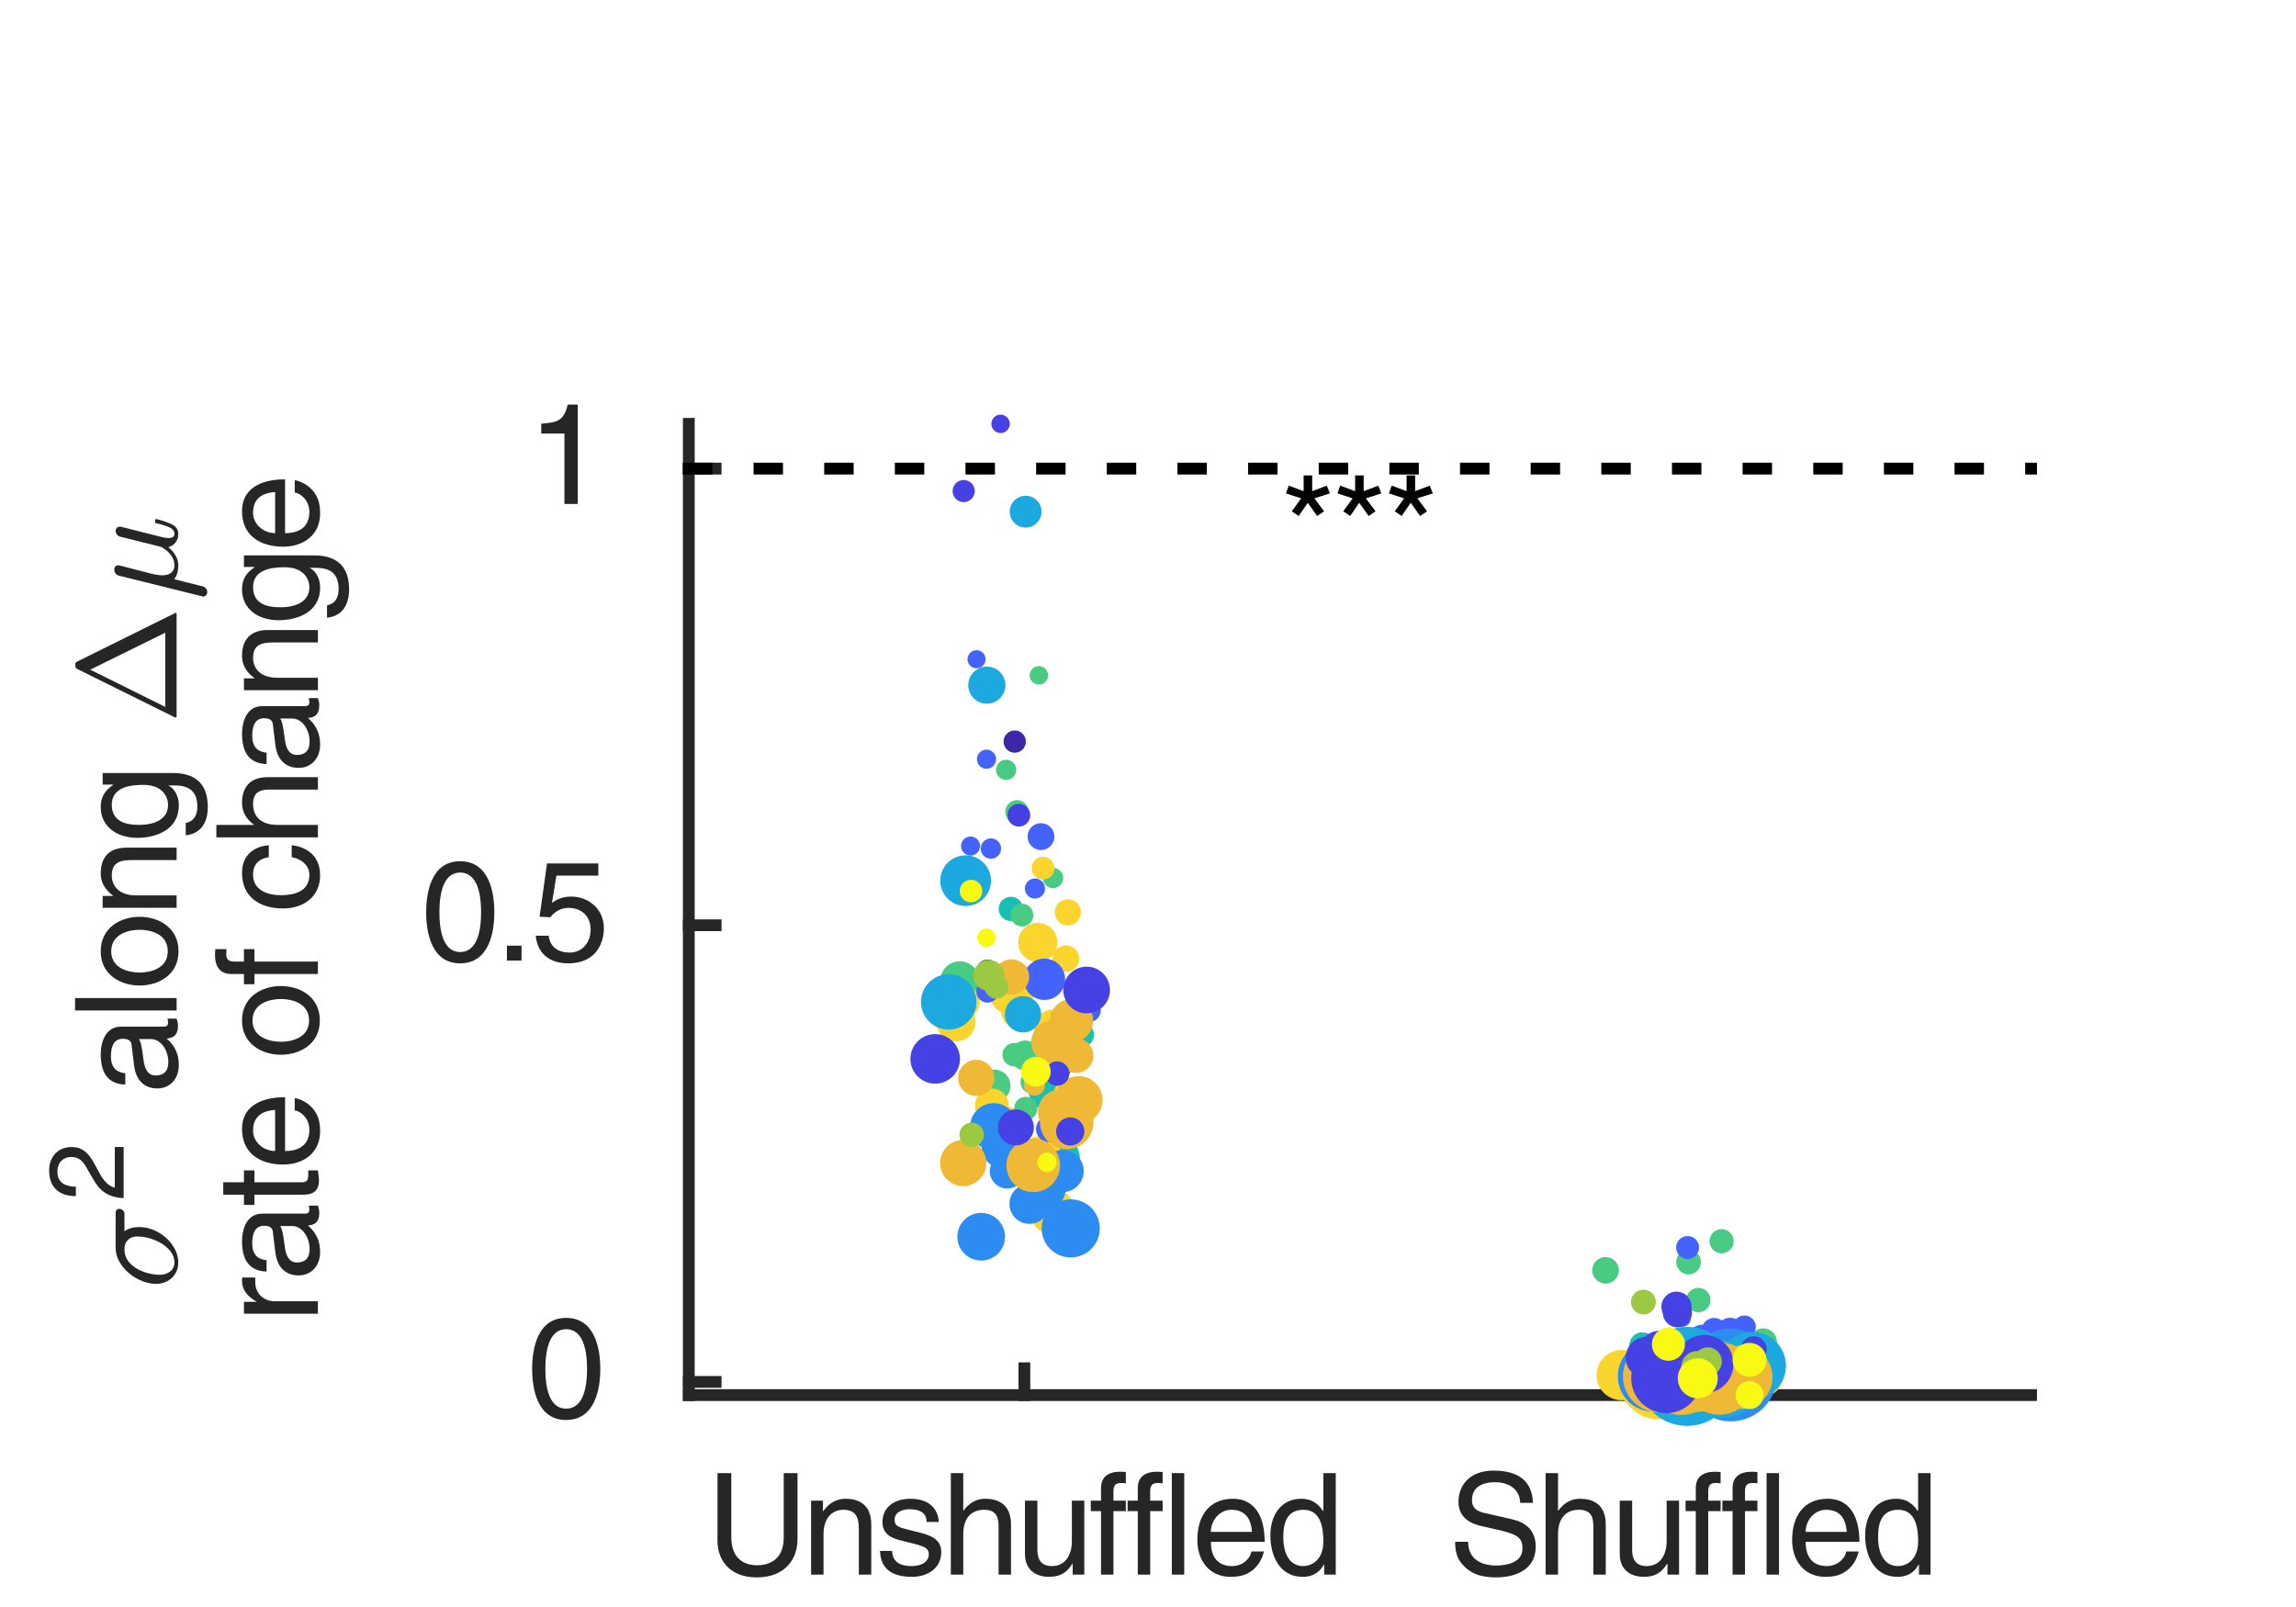 <?xml version="1.0"?>
<!DOCTYPE svg PUBLIC '-//W3C//DTD SVG 1.0//EN'
          'http://www.w3.org/TR/2001/REC-SVG-20010904/DTD/svg10.dtd'>
<svg xmlns:xlink="http://www.w3.org/1999/xlink" style="fill-opacity:1; color-rendering:auto; color-interpolation:auto; text-rendering:auto; stroke:black; stroke-linecap:square; stroke-miterlimit:10; shape-rendering:auto; stroke-opacity:1; fill:black; stroke-dasharray:none; font-weight:normal; stroke-width:1; font-family:'Dialog'; font-style:normal; stroke-linejoin:miter; font-size:12px; stroke-dashoffset:0; image-rendering:auto;" width="130" height="91" xmlns="http://www.w3.org/2000/svg"
><rect width="100%" height="100%" fill="#333333" stroke="none"/><!--Generated by the Batik Graphics2D SVG Generator--><defs id="genericDefs"
  /><g
  ><defs id="defs1"
    ><clipPath clipPathUnits="userSpaceOnUse" id="clipPath1"
      ><path d="M0 0 L130 0 L130 91 L0 91 L0 0 Z"
      /></clipPath
    ></defs
    ><g style="fill:white; stroke:white;"
    ><rect x="0" y="0" width="130" style="clip-path:url(#clipPath1); stroke:none;" height="91"
    /></g
    ><g style="fill:white; text-rendering:optimizeSpeed; color-rendering:optimizeSpeed; image-rendering:optimizeSpeed; shape-rendering:crispEdges; stroke:white; color-interpolation:sRGB;"
    ><rect x="0" width="130" height="91" y="0" style="stroke:none;"
      /><path style="stroke:none;" d="M39 79 L115 79 L115 24 L39 24 Z"
    /></g
    ><g style="fill:rgb(38,38,38); text-rendering:geometricPrecision; image-rendering:optimizeQuality; color-rendering:optimizeQuality; stroke-linejoin:round; stroke:rgb(38,38,38); color-interpolation:linearRGB; stroke-width:0.667;"
    ><line y2="79" style="fill:none;" x1="39" x2="115" y1="79"
      /><line y2="77.48" style="fill:none;" x1="58" x2="58" y1="79"
      /><line y2="77.48" style="fill:none;" x1="96" x2="96" y1="79"
    /></g
    ><g transform="translate(58,83.167)" style="font-size:7.5px; fill:rgb(38,38,38); text-rendering:geometricPrecision; image-rendering:optimizeQuality; color-rendering:optimizeQuality; font-family:'Helvetica LT Std'; stroke:rgb(38,38,38); color-interpolation:linearRGB;"
    ><path style="stroke:none;" d="M-13.625 0.25 L-12.844 0.25 L-12.844 3.984 C-12.844 5.156 -13.578 6.156 -15.156 6.156 C-16.703 6.156 -17.375 5.156 -17.375 4.094 L-17.375 0.25 L-16.594 0.25 L-16.594 3.875 C-16.594 5.125 -15.828 5.469 -15.141 5.469 C-14.422 5.469 -13.625 5.141 -13.625 3.891 ZM-8.669 3.156 L-8.669 6 L-9.372 6 L-9.372 3.422 C-9.372 2.703 -9.575 2.328 -10.263 2.328 C-10.669 2.328 -11.372 2.578 -11.372 3.719 L-11.372 6 L-12.075 6 L-12.075 1.812 L-11.403 1.812 L-11.403 2.406 L-11.388 2.406 C-11.231 2.188 -10.841 1.703 -10.122 1.703 C-9.481 1.703 -8.669 1.953 -8.669 3.156 ZM-4.847 3.016 L-5.535 3.016 C-5.535 2.75 -5.628 2.297 -6.519 2.297 C-6.738 2.297 -7.347 2.375 -7.347 2.891 C-7.347 3.234 -7.144 3.312 -6.597 3.453 L-5.894 3.625 C-5.019 3.844 -4.706 4.172 -4.706 4.734 C-4.706 5.594 -5.425 6.125 -6.363 6.125 C-8.019 6.125 -8.144 5.156 -8.175 4.656 L-7.488 4.656 C-7.472 4.984 -7.363 5.516 -6.378 5.516 C-5.878 5.516 -5.41 5.312 -5.41 4.844 C-5.41 4.516 -5.644 4.406 -6.253 4.25 L-7.066 4.047 C-7.644 3.906 -8.034 3.609 -8.034 3.031 C-8.034 2.109 -7.269 1.703 -6.456 1.703 C-4.956 1.703 -4.847 2.797 -4.847 3.016 ZM-0.757 3.156 L-0.757 6 L-1.46 6 L-1.46 3.266 C-1.46 2.703 -1.617 2.328 -2.288 2.328 C-2.867 2.328 -3.46 2.656 -3.46 3.719 L-3.46 6 L-4.163 6 L-4.163 0.25 L-3.46 0.25 L-3.46 2.375 L-3.445 2.375 C-3.242 2.109 -2.882 1.703 -2.21 1.703 C-1.57 1.703 -0.757 1.953 -0.757 3.156 ZM3.393 6 L2.736 6 L2.736 5.391 L2.721 5.375 C2.424 5.859 2.065 6.125 1.393 6.125 C0.768 6.125 0.033 5.828 0.033 4.828 L0.033 1.812 L0.737 1.812 L0.737 4.594 C0.737 5.281 1.08 5.516 1.549 5.516 C2.424 5.516 2.69 4.734 2.69 4.125 L2.69 1.812 L3.393 1.812 ZM5.746 2.406 L5.043 2.406 L5.043 6 L4.34 6 L4.34 2.406 L3.761 2.406 L3.761 1.812 L4.34 1.812 L4.34 1.094 C4.34 0.469 4.746 0.172 5.433 0.172 C5.527 0.172 5.636 0.188 5.746 0.188 L5.746 0.828 C5.668 0.812 5.543 0.812 5.465 0.812 C5.152 0.812 5.043 0.953 5.043 1.297 L5.043 1.812 L5.746 1.812 ZM7.829 2.406 L7.125 2.406 L7.125 6 L6.422 6 L6.422 2.406 L5.844 2.406 L5.844 1.812 L6.422 1.812 L6.422 1.094 C6.422 0.469 6.829 0.172 7.516 0.172 C7.61 0.172 7.719 0.188 7.829 0.188 L7.829 0.828 C7.75 0.812 7.625 0.812 7.547 0.812 C7.235 0.812 7.125 0.953 7.125 1.297 L7.125 1.812 L7.829 1.812 ZM9.052 0.25 L9.052 6 L8.349 6 L8.349 0.25 ZM12.856 4.688 L13.559 4.688 C13.528 4.891 13.34 5.484 12.809 5.828 C12.621 5.953 12.34 6.125 11.668 6.125 C10.496 6.125 9.793 5.234 9.793 4.031 C9.793 2.734 10.418 1.703 11.809 1.703 C13.012 1.703 13.606 2.656 13.606 4.141 L10.559 4.141 C10.559 5.016 10.965 5.516 11.762 5.516 C12.434 5.516 12.825 5 12.856 4.688 ZM10.559 3.578 L12.887 3.578 C12.84 2.922 12.575 2.328 11.715 2.328 C11.059 2.328 10.559 2.922 10.559 3.578 ZM17.631 0.25 L17.631 6 L16.975 6 L16.975 5.422 L16.959 5.422 C16.662 5.984 16.178 6.125 15.771 6.125 C14.35 6.125 13.928 4.781 13.928 3.781 C13.928 2.609 14.553 1.703 15.678 1.703 C16.428 1.703 16.756 2.172 16.912 2.406 L16.928 2.359 L16.928 0.25 ZM14.662 3.891 C14.662 4.812 15.021 5.516 15.787 5.516 C16.225 5.516 16.928 5.219 16.928 4.109 C16.928 3.422 16.818 2.328 15.803 2.328 C14.709 2.328 14.662 3.359 14.662 3.891 Z"
    /></g
    ><g transform="translate(96,83.167)" style="font-size:7.5px; fill:rgb(38,38,38); text-rendering:geometricPrecision; image-rendering:optimizeQuality; color-rendering:optimizeQuality; font-family:'Helvetica LT Std'; stroke:rgb(38,38,38); color-interpolation:linearRGB;"
    ><path style="stroke:none;" d="M-9.203 1.938 L-9.922 1.938 C-9.969 1.047 -10.703 0.766 -11.359 0.766 C-11.844 0.766 -12.656 0.906 -12.656 1.781 C-12.656 2.266 -12.312 2.422 -11.984 2.5 L-10.344 2.875 C-9.594 3.062 -9.047 3.5 -9.047 4.422 C-9.047 5.781 -10.297 6.156 -11.281 6.156 C-12.359 6.156 -12.766 5.828 -13.031 5.594 C-13.516 5.156 -13.609 4.688 -13.609 4.141 L-12.875 4.141 C-12.875 5.188 -12.031 5.484 -11.297 5.484 C-10.734 5.484 -9.797 5.344 -9.797 4.516 C-9.797 3.922 -10.078 3.734 -11.016 3.5 L-12.188 3.234 C-12.562 3.141 -13.422 2.875 -13.422 1.875 C-13.422 0.984 -12.828 0.109 -11.438 0.109 C-9.438 0.109 -9.234 1.297 -9.203 1.938 ZM-5.081 3.156 L-5.081 6 L-5.784 6 L-5.784 3.266 C-5.784 2.703 -5.94 2.328 -6.612 2.328 C-7.19 2.328 -7.784 2.656 -7.784 3.719 L-7.784 6 L-8.487 6 L-8.487 0.25 L-7.784 0.25 L-7.784 2.375 L-7.768 2.375 C-7.565 2.109 -7.206 1.703 -6.534 1.703 C-5.893 1.703 -5.081 1.953 -5.081 3.156 ZM-0.931 6 L-1.587 6 L-1.587 5.391 L-1.603 5.375 C-1.9 5.859 -2.259 6.125 -2.931 6.125 C-3.556 6.125 -4.29 5.828 -4.29 4.828 L-4.29 1.812 L-3.587 1.812 L-3.587 4.594 C-3.587 5.281 -3.244 5.516 -2.775 5.516 C-1.9 5.516 -1.634 4.734 -1.634 4.125 L-1.634 1.812 L-0.931 1.812 ZM1.422 2.406 L0.719 2.406 L0.719 6 L0.016 6 L0.016 2.406 L-0.562 2.406 L-0.562 1.812 L0.016 1.812 L0.016 1.094 C0.016 0.469 0.422 0.172 1.11 0.172 C1.203 0.172 1.313 0.188 1.422 0.188 L1.422 0.828 C1.344 0.812 1.219 0.812 1.141 0.812 C0.828 0.812 0.719 0.953 0.719 1.297 L0.719 1.812 L1.422 1.812 ZM3.505 2.406 L2.802 2.406 L2.802 6 L2.099 6 L2.099 2.406 L1.521 2.406 L1.521 1.812 L2.099 1.812 L2.099 1.094 C2.099 0.469 2.505 0.172 3.192 0.172 C3.286 0.172 3.396 0.188 3.505 0.188 L3.505 0.828 C3.427 0.812 3.302 0.812 3.224 0.812 C2.911 0.812 2.802 0.953 2.802 1.297 L2.802 1.812 L3.505 1.812 ZM4.728 0.25 L4.728 6 L4.025 6 L4.025 0.25 ZM8.532 4.688 L9.235 4.688 C9.204 4.891 9.017 5.484 8.485 5.828 C8.298 5.953 8.017 6.125 7.345 6.125 C6.173 6.125 5.47 5.234 5.47 4.031 C5.47 2.734 6.095 1.703 7.485 1.703 C8.688 1.703 9.282 2.656 9.282 4.141 L6.235 4.141 C6.235 5.016 6.642 5.516 7.439 5.516 C8.11 5.516 8.501 5 8.532 4.688 ZM6.235 3.578 L8.563 3.578 C8.517 2.922 8.251 2.328 7.392 2.328 C6.735 2.328 6.235 2.922 6.235 3.578 ZM13.307 0.25 L13.307 6 L12.651 6 L12.651 5.422 L12.635 5.422 C12.338 5.984 11.854 6.125 11.448 6.125 C10.026 6.125 9.604 4.781 9.604 3.781 C9.604 2.609 10.229 1.703 11.354 1.703 C12.104 1.703 12.432 2.172 12.588 2.406 L12.604 2.359 L12.604 0.25 ZM10.338 3.891 C10.338 4.812 10.698 5.516 11.463 5.516 C11.901 5.516 12.604 5.219 12.604 4.109 C12.604 3.422 12.495 2.328 11.479 2.328 C10.385 2.328 10.338 3.359 10.338 3.891 Z"
    /></g
    ><g style="fill:rgb(38,38,38); text-rendering:geometricPrecision; image-rendering:optimizeQuality; color-rendering:optimizeQuality; stroke-linejoin:round; stroke:rgb(38,38,38); color-interpolation:linearRGB; stroke-width:0.667;"
    ><line y2="24" style="fill:none;" x1="39" x2="39" y1="79"
      /><line y2="78.253" style="fill:none;" x1="39" x2="40.52" y1="78.253"
      /><line y2="52.395" style="fill:none;" x1="39" x2="40.52" y1="52.395"
      /><line y2="26.536" style="fill:none;" x1="39" x2="40.52" y1="26.536"
    /></g
    ><g transform="translate(34.833,78.253)" style="font-size:7.5px; fill:rgb(38,38,38); text-rendering:geometricPrecision; image-rendering:optimizeQuality; color-rendering:optimizeQuality; font-family:'Helvetica LT Std'; stroke:rgb(38,38,38); color-interpolation:linearRGB;"
    ><path style="stroke:none;" d="M-1.594 -0.734 C-1.594 -2.141 -1.969 -2.984 -2.781 -2.984 C-3.578 -2.984 -3.953 -2.141 -3.953 -0.734 C-3.953 0.672 -3.578 1.516 -2.781 1.516 C-1.969 1.516 -1.594 0.672 -1.594 -0.734 ZM-0.844 -0.734 C-0.844 0.438 -1.156 2.156 -2.781 2.156 C-4.391 2.156 -4.703 0.438 -4.703 -0.734 C-4.703 -1.906 -4.391 -3.625 -2.781 -3.625 C-1.156 -3.625 -0.844 -1.906 -0.844 -0.734 Z"
    /></g
    ><g transform="translate(34.833,52.395)" style="font-size:7.5px; fill:rgb(38,38,38); text-rendering:geometricPrecision; image-rendering:optimizeQuality; color-rendering:optimizeQuality; font-family:'Helvetica LT Std'; stroke:rgb(38,38,38); color-interpolation:linearRGB;"
    ><path style="stroke:none;" d="M-7.594 -0.734 C-7.594 -2.141 -7.969 -2.984 -8.781 -2.984 C-9.578 -2.984 -9.953 -2.141 -9.953 -0.734 C-9.953 0.672 -9.578 1.516 -8.781 1.516 C-7.969 1.516 -7.594 0.672 -7.594 -0.734 ZM-6.844 -0.734 C-6.844 0.438 -7.156 2.156 -8.781 2.156 C-10.391 2.156 -10.703 0.438 -10.703 -0.734 C-10.703 -1.906 -10.391 -3.625 -8.781 -3.625 C-7.156 -3.625 -6.844 -1.906 -6.844 -0.734 ZM-5.303 1.156 L-5.303 2 L-6.131 2 L-6.131 1.156 ZM-3.33 -2.812 L-3.58 -1.266 C-3.33 -1.453 -2.986 -1.625 -2.486 -1.625 C-1.58 -1.625 -0.642 -0.984 -0.642 0.172 C-0.642 0.797 -0.923 2.156 -2.674 2.156 C-3.408 2.156 -4.361 1.859 -4.502 0.594 L-3.767 0.594 C-3.689 1.25 -3.205 1.547 -2.58 1.547 C-1.845 1.547 -1.392 0.953 -1.392 0.25 C-1.392 -0.547 -1.939 -0.984 -2.642 -0.984 C-3.049 -0.984 -3.408 -0.797 -3.674 -0.453 L-4.283 -0.484 L-3.861 -3.5 L-0.955 -3.5 L-0.955 -2.812 Z"
    /></g
    ><g transform="translate(34.833,26.536)" style="font-size:7.5px; fill:rgb(38,38,38); text-rendering:geometricPrecision; image-rendering:optimizeQuality; color-rendering:optimizeQuality; font-family:'Helvetica LT Std'; stroke:rgb(38,38,38); color-interpolation:linearRGB;"
    ><path style="stroke:none;" d="M-2.125 -3.625 L-2.125 2 L-2.875 2 L-2.875 -1.984 L-4.188 -1.984 L-4.188 -2.547 C-3.281 -2.609 -2.906 -2.703 -2.688 -3.625 Z"
    /></g
    ><g transform="translate(10,73) rotate(-90)" style="font-size:7.5px; fill:rgb(38,38,38); text-rendering:geometricPrecision; image-rendering:optimizeQuality; color-rendering:optimizeQuality; font-family:'mwb_cmmi10'; stroke:rgb(38,38,38); color-interpolation:linearRGB;"
    ><path style="stroke:none;" d="M1.5 0.094 Q1.141 0.094 0.867 -0.078 Q0.594 -0.25 0.445 -0.539 Q0.297 -0.828 0.297 -1.172 Q0.297 -1.547 0.461 -1.961 Q0.625 -2.375 0.914 -2.711 Q1.203 -3.047 1.57 -3.25 Q1.938 -3.453 2.328 -3.453 L4.344 -3.453 Q4.422 -3.453 4.484 -3.398 Q4.547 -3.344 4.547 -3.25 Q4.547 -3.125 4.461 -3.039 Q4.375 -2.953 4.266 -2.953 L3.281 -2.953 Q3.516 -2.609 3.516 -2.125 Q3.516 -1.719 3.359 -1.328 Q3.203 -0.938 2.922 -0.617 Q2.641 -0.297 2.273 -0.102 Q1.906 0.094 1.5 0.094 ZM1.5 -0.125 Q1.938 -0.125 2.281 -0.469 Q2.625 -0.812 2.805 -1.305 Q2.984 -1.797 2.984 -2.219 Q2.984 -2.562 2.789 -2.758 Q2.594 -2.953 2.266 -2.953 Q1.797 -2.953 1.469 -2.641 Q1.141 -2.328 0.977 -1.859 Q0.812 -1.391 0.812 -0.953 Q0.812 -0.609 1 -0.367 Q1.188 -0.125 1.5 -0.125 Z"
    /></g
    ><g transform="translate(7,68) rotate(-90)" style="font-size:6px; fill:rgb(38,38,38); text-rendering:geometricPrecision; image-rendering:optimizeQuality; color-rendering:optimizeQuality; font-family:'Helvetica LT Std'; stroke:rgb(38,38,38); color-interpolation:linearRGB;"
    ><path style="stroke:none;" d="M0.797 -2.703 L0.266 -2.703 C0.266 -4.078 1.266 -4.219 1.719 -4.219 C2.453 -4.219 3.047 -3.75 3.047 -2.953 C3.047 -2.203 2.547 -1.891 1.906 -1.547 L1.469 -1.312 C0.906 -0.984 0.781 -0.656 0.75 -0.5 L3.047 -0.5 L3.047 0 L0.156 0 C0.188 -0.875 0.578 -1.344 1.141 -1.672 L1.703 -2 C2.156 -2.25 2.484 -2.438 2.484 -2.984 C2.484 -3.312 2.266 -3.75 1.641 -3.75 C0.844 -3.75 0.812 -3 0.797 -2.703 Z"
    /></g
    ><g transform="translate(10,64) rotate(-90)" style="font-size:7.5px; fill:rgb(38,38,38); text-rendering:geometricPrecision; image-rendering:optimizeQuality; color-rendering:optimizeQuality; font-family:'Helvetica LT Std'; stroke:rgb(38,38,38); color-interpolation:linearRGB;"
    ><path style="stroke:none;" d="M3.223 -2.906 L2.583 -2.906 C2.614 -3.906 3.27 -4.297 4.301 -4.297 C4.645 -4.297 5.864 -4.203 5.864 -3.141 L5.864 -0.734 C5.864 -0.547 5.942 -0.484 6.098 -0.484 C6.161 -0.484 6.239 -0.5 6.317 -0.516 L6.317 0 C6.208 0.031 6.098 0.078 5.942 0.078 C5.317 0.078 5.223 -0.234 5.192 -0.562 C4.926 -0.266 4.505 0.125 3.676 0.125 C2.911 0.125 2.364 -0.375 2.364 -1.094 C2.364 -1.438 2.473 -2.25 3.645 -2.406 L4.801 -2.547 C4.973 -2.562 5.176 -2.625 5.176 -3.047 C5.176 -3.484 4.848 -3.719 4.192 -3.719 C3.38 -3.719 3.27 -3.234 3.223 -2.906 ZM5.161 -1.453 L5.161 -2.141 C5.036 -2.047 4.864 -1.984 3.989 -1.875 C3.645 -1.828 3.098 -1.719 3.098 -1.188 C3.098 -0.734 3.333 -0.469 3.864 -0.469 C4.52 -0.469 5.161 -0.891 5.161 -1.453 ZM7.483 -5.75 L7.483 0 L6.78 0 L6.78 -5.75 ZM8.193 -2.094 C8.193 -3.172 8.802 -4.297 10.13 -4.297 C11.474 -4.297 12.084 -3.172 12.084 -2.094 C12.084 -1.016 11.474 0.109 10.13 0.109 C8.802 0.109 8.193 -1.016 8.193 -2.094 ZM8.927 -2.094 C8.927 -1.531 9.13 -0.5 10.13 -0.5 C11.146 -0.5 11.349 -1.531 11.349 -2.094 C11.349 -2.656 11.146 -3.703 10.13 -3.703 C9.13 -3.703 8.927 -2.656 8.927 -2.094 ZM15.999 -2.844 L15.999 0 L15.296 0 L15.296 -2.578 C15.296 -3.297 15.093 -3.672 14.405 -3.672 C13.999 -3.672 13.296 -3.422 13.296 -2.281 L13.296 0 L12.593 0 L12.593 -4.188 L13.265 -4.188 L13.265 -3.594 L13.28 -3.594 C13.437 -3.812 13.827 -4.297 14.546 -4.297 C15.187 -4.297 15.999 -4.047 15.999 -2.844 ZM17.29 -2.109 C17.29 -1.188 17.649 -0.484 18.415 -0.484 C18.868 -0.484 19.555 -0.781 19.555 -1.891 C19.555 -2.578 19.446 -3.672 18.43 -3.672 C17.352 -3.672 17.29 -2.641 17.29 -2.109 ZM20.227 -4.188 L20.227 -0.344 C20.227 0.25 20.227 1.766 18.29 1.766 C17.79 1.766 16.821 1.625 16.696 0.516 L17.399 0.516 C17.524 1.172 18.165 1.172 18.337 1.172 C19.555 1.172 19.524 0.203 19.524 -0.297 L19.524 -0.469 L19.508 -0.469 L19.508 -0.438 C19.337 -0.141 18.962 0.125 18.399 0.125 C16.977 0.125 16.555 -1.219 16.555 -2.219 C16.555 -3.391 17.196 -4.297 18.305 -4.297 C19.071 -4.297 19.383 -3.828 19.555 -3.594 L19.571 -3.594 L19.571 -4.188 Z"
    /></g
    ><g transform="translate(10,41) rotate(-90)" style="font-size:7.5px; fill:rgb(38,38,38); text-rendering:geometricPrecision; image-rendering:optimizeQuality; color-rendering:optimizeQuality; font-family:'mwb_cmr10'; stroke:rgb(38,38,38); color-interpolation:linearRGB;"
    ><path style="stroke:none;" d="M0.438 0 Q0.375 0 0.375 -0.062 Q0.375 -0.078 0.375 -0.078 Q0.375 -0.078 0.375 -0.094 L3.125 -5.641 Q3.172 -5.734 3.281 -5.734 L3.391 -5.734 Q3.5 -5.734 3.531 -5.641 L6.281 -0.094 Q6.281 -0.078 6.289 -0.078 Q6.297 -0.078 6.297 -0.062 Q6.297 0 6.219 0 L0.438 0 ZM0.969 -0.641 L5.172 -0.641 L3.078 -4.891 L0.969 -0.641 Z"
    /></g
    ><g transform="translate(10,34) rotate(-90)" style="font-size:7.5px; fill:rgb(38,38,38); text-rendering:geometricPrecision; image-rendering:optimizeQuality; color-rendering:optimizeQuality; font-family:'mwb_cmmi10'; stroke:rgb(38,38,38); color-interpolation:linearRGB;"
    ><path style="stroke:none;" d="M0.219 1.5 Q0.219 1.453 0.234 1.438 L1.406 -3.281 Q1.438 -3.391 1.531 -3.461 Q1.625 -3.531 1.75 -3.531 Q1.844 -3.531 1.914 -3.477 Q1.984 -3.422 1.984 -3.312 Q1.984 -3.297 1.984 -3.281 Q1.984 -3.266 1.984 -3.25 L1.5 -1.375 Q1.422 -1.047 1.422 -0.797 Q1.422 -0.5 1.562 -0.312 Q1.703 -0.125 2 -0.125 Q2.578 -0.125 3.016 -0.844 Q3.016 -0.859 3.023 -0.859 Q3.031 -0.859 3.031 -0.875 L3.609 -3.188 Q3.625 -3.297 3.727 -3.375 Q3.828 -3.453 3.938 -3.453 Q4.031 -3.453 4.102 -3.391 Q4.172 -3.328 4.172 -3.219 Q4.172 -3.172 4.172 -3.156 L3.594 -0.859 Q3.531 -0.625 3.531 -0.469 Q3.531 -0.125 3.766 -0.125 Q4.016 -0.125 4.148 -0.43 Q4.281 -0.734 4.375 -1.172 Q4.391 -1.219 4.438 -1.219 L4.531 -1.219 Q4.562 -1.219 4.586 -1.195 Q4.609 -1.172 4.609 -1.141 Q4.469 -0.594 4.297 -0.25 Q4.125 0.094 3.75 0.094 Q3.484 0.094 3.281 -0.062 Q3.078 -0.219 3.016 -0.469 Q2.812 -0.219 2.547 -0.062 Q2.281 0.094 1.984 0.094 Q1.484 0.094 1.203 -0.141 L0.797 1.469 Q0.766 1.594 0.672 1.664 Q0.578 1.734 0.469 1.734 Q0.375 1.734 0.297 1.672 Q0.219 1.609 0.219 1.5 Z"
    /></g
    ><g transform="translate(18,75) rotate(-90)" style="font-size:7.5px; fill:rgb(38,38,38); text-rendering:geometricPrecision; image-rendering:optimizeQuality; color-rendering:optimizeQuality; font-family:'Helvetica LT Std'; stroke:rgb(38,38,38); color-interpolation:linearRGB;"
    ><path style="stroke:none;" d="M1.312 -2.438 L1.312 0 L0.609 0 L0.609 -4.188 L1.281 -4.188 L1.281 -3.484 L1.297 -3.484 C1.578 -3.969 1.938 -4.297 2.469 -4.297 C2.562 -4.297 2.594 -4.297 2.656 -4.281 L2.656 -3.547 L2.391 -3.547 C1.734 -3.547 1.312 -3.047 1.312 -2.438 ZM3.635 -2.906 L2.995 -2.906 C3.026 -3.906 3.682 -4.297 4.714 -4.297 C5.057 -4.297 6.276 -4.203 6.276 -3.141 L6.276 -0.734 C6.276 -0.547 6.354 -0.484 6.511 -0.484 C6.573 -0.484 6.651 -0.5 6.729 -0.516 L6.729 0 C6.62 0.031 6.511 0.078 6.354 0.078 C5.729 0.078 5.636 -0.234 5.604 -0.562 C5.339 -0.266 4.917 0.125 4.089 0.125 C3.323 0.125 2.776 -0.375 2.776 -1.094 C2.776 -1.438 2.885 -2.25 4.057 -2.406 L5.214 -2.547 C5.386 -2.562 5.589 -2.625 5.589 -3.047 C5.589 -3.484 5.261 -3.719 4.604 -3.719 C3.792 -3.719 3.682 -3.234 3.635 -2.906 ZM5.573 -1.453 L5.573 -2.141 C5.448 -2.047 5.276 -1.984 4.401 -1.875 C4.057 -1.828 3.51 -1.719 3.51 -1.188 C3.51 -0.734 3.745 -0.469 4.276 -0.469 C4.932 -0.469 5.573 -0.891 5.573 -1.453 ZM8.723 -3.594 L8.051 -3.594 L8.051 -0.875 C8.051 -0.547 8.317 -0.547 8.473 -0.547 L8.723 -0.547 L8.723 0 C8.457 0.031 8.254 0.062 8.192 0.062 C7.489 0.062 7.348 -0.344 7.348 -0.844 L7.348 -3.594 L6.77 -3.594 L6.77 -4.188 L7.348 -4.188 L7.348 -5.359 L8.051 -5.359 L8.051 -4.188 L8.723 -4.188 ZM12.118 -1.312 L12.821 -1.312 C12.79 -1.109 12.603 -0.516 12.071 -0.172 C11.884 -0.047 11.603 0.125 10.931 0.125 C9.759 0.125 9.056 -0.766 9.056 -1.969 C9.056 -3.266 9.681 -4.297 11.071 -4.297 C12.274 -4.297 12.868 -3.344 12.868 -1.859 L9.821 -1.859 C9.821 -0.984 10.228 -0.484 11.024 -0.484 C11.696 -0.484 12.087 -1 12.118 -1.312 ZM9.821 -2.422 L12.149 -2.422 C12.103 -3.078 11.837 -3.672 10.978 -3.672 C10.321 -3.672 9.821 -3.078 9.821 -2.422 ZM15.273 -2.094 C15.273 -3.172 15.882 -4.297 17.21 -4.297 C18.554 -4.297 19.163 -3.172 19.163 -2.094 C19.163 -1.016 18.554 0.109 17.21 0.109 C15.882 0.109 15.273 -1.016 15.273 -2.094 ZM16.007 -2.094 C16.007 -1.531 16.21 -0.5 17.21 -0.5 C18.226 -0.5 18.429 -1.531 18.429 -2.094 C18.429 -2.656 18.226 -3.703 17.21 -3.703 C16.21 -3.703 16.007 -2.656 16.007 -2.094 ZM21.251 -3.594 L20.548 -3.594 L20.548 0 L19.845 0 L19.845 -3.594 L19.267 -3.594 L19.267 -4.188 L19.845 -4.188 L19.845 -4.906 C19.845 -5.531 20.251 -5.828 20.939 -5.828 C21.032 -5.828 21.142 -5.812 21.251 -5.812 L21.251 -5.172 C21.173 -5.188 21.048 -5.188 20.97 -5.188 C20.657 -5.188 20.548 -5.047 20.548 -4.703 L20.548 -4.188 L21.251 -4.188 ZM27.135 -2.781 L26.463 -2.781 C26.37 -3.344 26.057 -3.672 25.463 -3.672 C24.588 -3.672 24.307 -2.844 24.307 -2.094 C24.307 -1.375 24.495 -0.484 25.463 -0.484 C25.932 -0.484 26.338 -0.844 26.463 -1.484 L27.135 -1.484 C27.073 -0.812 26.666 0.125 25.432 0.125 C24.26 0.125 23.557 -0.766 23.557 -1.969 C23.557 -3.266 24.182 -4.297 25.573 -4.297 C26.666 -4.297 27.088 -3.5 27.135 -2.781 ZM30.991 -2.844 L30.991 0 L30.288 0 L30.288 -2.734 C30.288 -3.297 30.131 -3.672 29.459 -3.672 C28.881 -3.672 28.288 -3.344 28.288 -2.281 L28.288 0 L27.584 0 L27.584 -5.75 L28.288 -5.75 L28.288 -3.625 L28.303 -3.625 C28.506 -3.891 28.866 -4.297 29.538 -4.297 C30.178 -4.297 30.991 -4.047 30.991 -2.844 ZM32.375 -2.906 L31.734 -2.906 C31.766 -3.906 32.422 -4.297 33.453 -4.297 C33.797 -4.297 35.016 -4.203 35.016 -3.141 L35.016 -0.734 C35.016 -0.547 35.094 -0.484 35.25 -0.484 C35.312 -0.484 35.391 -0.5 35.469 -0.516 L35.469 0 C35.359 0.031 35.25 0.078 35.094 0.078 C34.469 0.078 34.375 -0.234 34.344 -0.562 C34.078 -0.266 33.656 0.125 32.828 0.125 C32.062 0.125 31.516 -0.375 31.516 -1.094 C31.516 -1.438 31.625 -2.25 32.797 -2.406 L33.953 -2.547 C34.125 -2.562 34.328 -2.625 34.328 -3.047 C34.328 -3.484 34 -3.719 33.344 -3.719 C32.531 -3.719 32.422 -3.234 32.375 -2.906 ZM34.312 -1.453 L34.312 -2.141 C34.188 -2.047 34.016 -1.984 33.141 -1.875 C32.797 -1.828 32.25 -1.719 32.25 -1.188 C32.25 -0.734 32.484 -0.469 33.016 -0.469 C33.672 -0.469 34.312 -0.891 34.312 -1.453 ZM39.322 -2.844 L39.322 0 L38.619 0 L38.619 -2.578 C38.619 -3.297 38.416 -3.672 37.728 -3.672 C37.322 -3.672 36.619 -3.422 36.619 -2.281 L36.619 0 L35.916 0 L35.916 -4.188 L36.587 -4.188 L36.587 -3.594 L36.603 -3.594 C36.759 -3.812 37.15 -4.297 37.869 -4.297 C38.509 -4.297 39.322 -4.047 39.322 -2.844 ZM40.612 -2.109 C40.612 -1.188 40.972 -0.484 41.737 -0.484 C42.191 -0.484 42.878 -0.781 42.878 -1.891 C42.878 -2.578 42.769 -3.672 41.753 -3.672 C40.675 -3.672 40.612 -2.641 40.612 -2.109 ZM43.55 -4.188 L43.55 -0.344 C43.55 0.25 43.55 1.766 41.612 1.766 C41.112 1.766 40.144 1.625 40.019 0.516 L40.722 0.516 C40.847 1.172 41.487 1.172 41.659 1.172 C42.878 1.172 42.847 0.203 42.847 -0.297 L42.847 -0.469 L42.831 -0.469 L42.831 -0.438 C42.659 -0.141 42.284 0.125 41.722 0.125 C40.3 0.125 39.878 -1.219 39.878 -2.219 C39.878 -3.391 40.519 -4.297 41.628 -4.297 C42.394 -4.297 42.706 -3.828 42.878 -3.594 L42.894 -3.594 L42.894 -4.188 ZM47.106 -1.312 L47.809 -1.312 C47.778 -1.109 47.591 -0.516 47.059 -0.172 C46.872 -0.047 46.591 0.125 45.919 0.125 C44.747 0.125 44.044 -0.766 44.044 -1.969 C44.044 -3.266 44.669 -4.297 46.059 -4.297 C47.262 -4.297 47.856 -3.344 47.856 -1.859 L44.809 -1.859 C44.809 -0.984 45.216 -0.484 46.012 -0.484 C46.684 -0.484 47.075 -1 47.106 -1.312 ZM44.809 -2.422 L47.137 -2.422 C47.091 -3.078 46.825 -3.672 45.966 -3.672 C45.309 -3.672 44.809 -3.078 44.809 -2.422 Z"
    /></g
    ><g transform="translate(61.273,58.597)" style="fill:rgb(24,191,181); text-rendering:geometricPrecision; color-rendering:optimizeQuality; image-rendering:optimizeQuality; color-interpolation:linearRGB; stroke:rgb(24,191,181);"
    ><circle r="0.67" style="stroke:none;" cx="0" cy="0"
      /><circle r="0.998" style="stroke:none;" cx="0" transform="translate(-2.02,3.229)" cy="0"
      /><circle r="1.227" style="stroke:none;" cx="0" transform="translate(-1.357,6.978)" cy="0"
      /><circle r="0.689" style="stroke:none;" cx="0" transform="translate(-4.039,-7.128)" cy="0"
      /><circle transform="translate(-6.93,-3.053)" style="fill:rgb(74,203,132); stroke:none;" r="1.107" cx="0" cy="0"
      /><circle transform="translate(-3.411,-6.778)" style="fill:rgb(74,203,132); stroke:none;" r="0.646" cx="0" cy="0"
      /><circle transform="translate(-3.693,-12.629)" style="fill:rgb(74,203,132); stroke:none;" r="0.66" cx="0" cy="0"
      /><circle transform="translate(-2.45,-20.355)" style="fill:rgb(74,203,132); stroke:none;" r="0.522" cx="0" cy="0"
      /><circle transform="translate(-1.647,-8.876)" style="fill:rgb(74,203,132); stroke:none;" r="0.575" cx="0" cy="0"
      /><circle transform="translate(-4.305,-15.003)" style="fill:rgb(74,203,132); stroke:none;" r="0.573" cx="0" cy="0"
      /><circle transform="translate(-1.201,-0.374)" style="fill:rgb(74,203,132); stroke:none;" r="0.857" cx="0" cy="0"
      /><circle transform="translate(-3.221,1.171)" style="fill:rgb(74,203,132); stroke:none;" r="0.844" cx="0" cy="0"
      /><circle transform="translate(-3.853,1.127)" style="fill:rgb(74,203,132); stroke:none;" r="0.663" cx="0" cy="0"
      /><circle transform="translate(-2.853,2.684)" style="fill:rgb(74,203,132); stroke:none;" r="0.642" cx="0" cy="0"
      /><circle transform="translate(-3.194,4.173)" style="fill:rgb(74,203,132); stroke:none;" r="0.662" cx="0" cy="0"
      /><circle transform="translate(-4.972,2.885)" style="fill:rgb(74,203,132); stroke:none;" r="0.914" cx="0" cy="0"
      /><circle transform="translate(-2.312,6.838)" style="fill:rgb(249,213,45); stroke:none;" r="1.111" cx="0" cy="0"
      /><circle transform="translate(-0.689,3.397)" style="fill:rgb(249,213,45); stroke:none;" r="0.929" cx="0" cy="0"
      /><circle transform="translate(-5.113,4.001)" style="fill:rgb(249,213,45); stroke:none;" r="0.955" cx="0" cy="0"
      /><circle transform="translate(-0.81,-6.937)" style="fill:rgb(249,213,45); stroke:none;" r="0.741" cx="0" cy="0"
      /><circle transform="translate(-4.368,5.015)" style="fill:rgb(249,213,45); stroke:none;" r="0.97" cx="0" cy="0"
      /><circle transform="translate(-7.148,-0.735)" style="fill:rgb(249,213,45); stroke:none;" r="1.112" cx="0" cy="0"
      /><circle transform="translate(-2.513,-5.228)" style="fill:rgb(249,213,45); stroke:none;" r="1.11" cx="0" cy="0"
      /><circle transform="translate(-3.639,-1.321)" style="fill:rgb(249,213,45); stroke:none;" r="0.95" cx="0" cy="0"
      /><circle transform="translate(-1.647,-0.329)" style="fill:rgb(249,213,45); stroke:none;" r="1.1" cx="0" cy="0"
      /><circle transform="translate(-4.093,-2.318)" style="fill:rgb(249,213,45); stroke:none;" r="1.147" cx="0" cy="0"
      /><circle transform="translate(-2.218,-9.434)" style="fill:rgb(249,213,45); stroke:none;" r="0.646" cx="0" cy="0"
      /><circle transform="translate(-0.921,-4.309)" style="fill:rgb(249,213,45); stroke:none;" r="0.753" cx="0" cy="0"
      /><circle transform="translate(-6.702,-1.849)" style="fill:rgb(249,213,45); stroke:none;" r="0.9" cx="0" cy="0"
      /><circle transform="translate(-1.655,10.032)" style="fill:rgb(249,213,45); stroke:none;" r="1.284" cx="0" cy="0"
      /><circle transform="translate(-3.278,-2.906)" style="fill:rgb(249,213,45); stroke:none;" r="0.974" cx="0" cy="0"
      /><circle transform="translate(-3.82,-16.603)" style="fill:rgb(61,38,168); stroke:none;" r="0.632" cx="0" cy="0"
      /><circle transform="translate(-5.359,-3.62)" style="fill:rgb(61,38,168); stroke:none;" r="0.64" cx="0" cy="0"
      /><circle transform="translate(-2.673,-8.282)" style="fill:rgb(68,99,252); stroke:none;" r="0.57" cx="0" cy="0"
      /><circle transform="translate(-1.872,5.341)" style="fill:rgb(68,99,252); stroke:none;" r="0.744" cx="0" cy="0"
      /><circle transform="translate(-5.82,-19.881)" style="fill:rgb(68,99,252); stroke:none;" r="0.539" cx="0" cy="0"
      /><circle transform="translate(-6.32,-10.689)" style="fill:rgb(68,99,252); stroke:none;" r="0.539" cx="0" cy="0"
      /><circle transform="translate(-2.137,-3.144)" style="fill:rgb(68,99,252); stroke:none;" r="1.172" cx="0" cy="0"
      /><circle transform="translate(0.396,-1.385)" style="fill:rgb(68,99,252); stroke:none;" r="0.661" cx="0" cy="0"
      /><circle transform="translate(-5.356,-2.458)" style="fill:rgb(68,99,252); stroke:none;" r="0.639" cx="0" cy="0"
      /><circle transform="translate(-5.981,-21.266)" style="fill:rgb(68,99,252); stroke:none;" r="0.512" cx="0" cy="0"
      /><circle transform="translate(-1.224,1.885)" style="fill:rgb(68,99,252); stroke:none;" r="0.602" cx="0" cy="0"
      /><circle transform="translate(-5.416,-15.606)" style="fill:rgb(68,99,252); stroke:none;" r="0.542" cx="0" cy="0"
      /><circle transform="translate(-5.167,-10.546)" style="fill:rgb(68,99,252); stroke:none;" r="0.576" cx="0" cy="0"
      /><circle transform="translate(-2.333,-11.223)" style="fill:rgb(68,99,252); stroke:none;" r="0.76" cx="0" cy="0"
      /><circle transform="translate(-4.574,6.417)" style="fill:rgb(44,140,242); stroke:none;" r="1.11" cx="0" cy="0"
      /><circle transform="translate(-1.108,7.715)" style="fill:rgb(44,140,242); stroke:none;" r="1.196" cx="0" cy="0"
      /><circle transform="translate(-5.718,11.435)" style="fill:rgb(44,140,242); stroke:none;" r="1.349" cx="0" cy="0"
      /><circle transform="translate(-2.985,9.574)" style="fill:rgb(44,140,242); stroke:none;" r="1.133" cx="0" cy="0"
      /><circle transform="translate(-4.244,7.721)" style="fill:rgb(44,140,242); stroke:none;" r="0.985" cx="0" cy="0"
      /><circle transform="translate(-5.01,5.211)" style="fill:rgb(44,140,242); stroke:none;" r="1.34" cx="0" cy="0"
      /><circle transform="translate(-2.279,8.69)" style="fill:rgb(44,140,242); stroke:none;" r="1.347" cx="0" cy="0"
      /><circle transform="translate(-0.649,10.963)" style="fill:rgb(44,140,242); stroke:none;" r="1.645" cx="0" cy="0"
      /><circle transform="translate(-3.354,-1.16)" style="fill:rgb(28,169,223); stroke:none;" r="1.027" cx="0" cy="0"
      /><circle transform="translate(-3.201,-29.623)" style="fill:rgb(28,169,223); stroke:none;" r="0.901" cx="0" cy="0"
      /><circle transform="translate(-6.6,-8.727)" style="fill:rgb(28,169,223); stroke:none;" r="1.436" cx="0" cy="0"
      /><circle transform="translate(-7.559,-1.862)" style="fill:rgb(28,169,223); stroke:none;" r="1.569" cx="0" cy="0"
      /><circle transform="translate(-5.397,-19.799)" style="fill:rgb(28,169,223); stroke:none;" r="1.052" cx="0" cy="0"
      /><circle transform="translate(-1.648,0.411)" style="fill:rgb(239,185,53); stroke:none;" r="1.235" cx="0" cy="0"
      /><circle transform="translate(-0.349,1.176)" style="fill:rgb(239,185,53); stroke:none;" r="0.986" cx="0" cy="0"
      /><circle transform="translate(-4,-3.276)" style="fill:rgb(239,185,53); stroke:none;" r="0.998" cx="0" cy="0"
      /><circle transform="translate(-2.709,2.854)" style="fill:rgb(239,185,53); stroke:none;" r="0.599" cx="0" cy="0"
      /><circle transform="translate(-0.602,-0.8)" style="fill:rgb(239,185,53); stroke:none;" r="1.223" cx="0" cy="0"
      /><circle transform="translate(-2.771,7.392)" style="fill:rgb(239,185,53); stroke:none;" r="1.519" cx="0" cy="0"
      /><circle transform="translate(-6.738,7.261)" style="fill:rgb(239,185,53); stroke:none;" r="1.309" cx="0" cy="0"
      /><circle transform="translate(-1.252,4.358)" style="fill:rgb(239,185,53); stroke:none;" r="1.252" cx="0" cy="0"
      /><circle transform="translate(-6,2.441)" style="fill:rgb(239,185,53); stroke:none;" r="1.023" cx="0" cy="0"
      /><circle transform="translate(-2.896,7.058)" style="fill:rgb(239,185,53); stroke:none;" r="1.096" cx="0" cy="0"
      /><circle transform="translate(-0.197,3.692)" style="fill:rgb(239,185,53); stroke:none;" r="1.352" cx="0" cy="0"
      /><circle transform="translate(-0.874,4.963)" style="fill:rgb(239,185,53); stroke:none;" r="1.512" cx="0" cy="0"
      /><circle transform="translate(-8.323,1.364)" style="fill:rgb(70,65,229); stroke:none;" r="1.403" cx="0" cy="0"
      /><circle transform="translate(-0.675,5.473)" style="fill:rgb(70,65,229); stroke:none;" r="0.799" cx="0" cy="0"
      /><circle transform="translate(-3.756,5.244)" style="fill:rgb(70,65,229); stroke:none;" r="1.019" cx="0" cy="0"
      /><circle transform="translate(0.251,-2.536)" style="fill:rgb(70,65,229); stroke:none;" r="1.322" cx="0" cy="0"
      /><circle transform="translate(-1.416,2.196)" style="fill:rgb(70,65,229); stroke:none;" r="0.69" cx="0" cy="0"
      /><circle transform="translate(-4.62,-34.597)" style="fill:rgb(70,65,229); stroke:none;" r="0.522" cx="0" cy="0"
      /><circle transform="translate(-6.709,-30.789)" style="fill:rgb(70,65,229); stroke:none;" r="0.627" cx="0" cy="0"
      /><circle transform="translate(-3.586,-12.435)" style="fill:rgb(70,65,229); stroke:none;" r="0.647" cx="0" cy="0"
      /><circle transform="translate(-4.855,-2.721)" style="fill:rgb(157,200,66); stroke:none;" r="0.677" cx="0" cy="0"
      /><circle transform="translate(-5.284,-3.36)" style="fill:rgb(157,200,66); stroke:none;" r="0.877" cx="0" cy="0"
      /><circle transform="translate(-6.256,5.665)" style="fill:rgb(157,200,66); stroke:none;" r="0.696" cx="0" cy="0"
      /><circle transform="translate(-2.619,2.089)" style="fill:rgb(249,250,20); stroke:none;" r="0.838" cx="0" cy="0"
      /><circle transform="translate(-6.293,-8.137)" style="fill:rgb(249,250,20); stroke:none;" r="0.639" cx="0" cy="0"
      /><circle transform="translate(-1.994,7.223)" style="fill:rgb(249,250,20); stroke:none;" r="0.551" cx="0" cy="0"
      /><circle transform="translate(-5.42,-5.498)" style="fill:rgb(249,250,20); stroke:none;" r="0.523" cx="0" cy="0"
      /><circle r="0.754" style="stroke:none;" cx="0" transform="translate(36.551,18.249)" cy="0"
      /><circle r="1.329" style="stroke:none;" cx="0" transform="translate(36.181,17.791)" cy="0"
      /><circle r="1.322" style="stroke:none;" cx="0" transform="translate(35.164,19.037)" cy="0"
      /><circle r="0.736" style="stroke:none;" cx="0" transform="translate(31.718,17.581)" cy="0"
      /><circle transform="translate(34.247,18.177)" style="fill:rgb(74,203,132); stroke:none;" r="1.416" cx="0" cy="0"
      /><circle transform="translate(36.204,11.691)" style="fill:rgb(74,203,132); stroke:none;" r="0.686" cx="0" cy="0"
      /><circle transform="translate(29.634,13.336)" style="fill:rgb(74,203,132); stroke:none;" r="0.753" cx="0" cy="0"
      /><circle transform="translate(34.888,15.021)" style="fill:rgb(74,203,132); stroke:none;" r="0.691" cx="0" cy="0"
      /><circle transform="translate(34.334,12.87)" style="fill:rgb(74,203,132); stroke:none;" r="0.7" cx="0" cy="0"
      /><circle transform="translate(36.307,17.68)" style="fill:rgb(74,203,132); stroke:none;" r="0.858" cx="0" cy="0"
      /><circle transform="translate(32.662,19.06)" style="fill:rgb(74,203,132); stroke:none;" r="1.165" cx="0" cy="0"
      /><circle transform="translate(36.263,17.701)" style="fill:rgb(74,203,132); stroke:none;" r="1.137" cx="0" cy="0"
      /><circle transform="translate(38.565,17.394)" style="fill:rgb(74,203,132); stroke:none;" r="0.773" cx="0" cy="0"
      /><circle transform="translate(37.836,19.18)" style="fill:rgb(74,203,132); stroke:none;" r="0.903" cx="0" cy="0"
      /><circle transform="translate(34.259,17.433)" style="fill:rgb(74,203,132); stroke:none;" r="0.782" cx="0" cy="0"
      /><circle transform="translate(37.757,18.73)" style="fill:rgb(74,203,132); stroke:none;" r="1.231" cx="0" cy="0"
      /><circle transform="translate(32.625,19.578)" style="fill:rgb(249,213,45); stroke:none;" r="2.196" cx="0" cy="0"
      /><circle transform="translate(36.819,19.167)" style="fill:rgb(249,213,45); stroke:none;" r="1.001" cx="0" cy="0"
      /><circle transform="translate(35.244,19.556)" style="fill:rgb(249,213,45); stroke:none;" r="1.273" cx="0" cy="0"
      /><circle transform="translate(32.46,19.328)" style="fill:rgb(249,213,45); stroke:none;" r="1.446" cx="0" cy="0"
      /><circle transform="translate(36.607,19.456)" style="fill:rgb(249,213,45); stroke:none;" r="1.474" cx="0" cy="0"
      /><circle transform="translate(34.417,19.393)" style="fill:rgb(249,213,45); stroke:none;" r="1.931" cx="0" cy="0"
      /><circle transform="translate(32.026,19.534)" style="fill:rgb(249,213,45); stroke:none;" r="1.765" cx="0" cy="0"
      /><circle transform="translate(38.427,19.247)" style="fill:rgb(249,213,45); stroke:none;" r="1.284" cx="0" cy="0"
      /><circle transform="translate(36.475,19.242)" style="fill:rgb(249,213,45); stroke:none;" r="1.606" cx="0" cy="0"
      /><circle transform="translate(36.082,19.033)" style="fill:rgb(249,213,45); stroke:none;" r="1.816" cx="0" cy="0"
      /><circle transform="translate(32.583,19.308)" style="fill:rgb(249,213,45); stroke:none;" r="1.205" cx="0" cy="0"
      /><circle transform="translate(30.547,19.272)" style="fill:rgb(249,213,45); stroke:none;" r="1.424" cx="0" cy="0"
      /><circle transform="translate(34.851,18.752)" style="fill:rgb(249,213,45); stroke:none;" r="1.213" cx="0" cy="0"
      /><circle transform="translate(33.597,19.357)" style="fill:rgb(249,213,45); stroke:none;" r="1.852" cx="0" cy="0"
      /><circle transform="translate(34.804,19.504)" style="fill:rgb(249,213,45); stroke:none;" r="1.962" cx="0" cy="0"
      /><circle transform="translate(34.596,19.701)" style="fill:rgb(61,38,168); stroke:none;" r="1.044" cx="0" cy="0"
      /><circle transform="translate(35.209,18.518)" style="fill:rgb(61,38,168); stroke:none;" r="0.856" cx="0" cy="0"
      /><circle transform="translate(34.279,12.046)" style="fill:rgb(68,99,252); stroke:none;" r="0.65" cx="0" cy="0"
      /><circle transform="translate(35.379,19.429)" style="fill:rgb(68,99,252); stroke:none;" r="1.038" cx="0" cy="0"
      /><circle transform="translate(35.093,17.198)" style="fill:rgb(68,99,252); stroke:none;" r="0.78" cx="0" cy="0"
      /><circle transform="translate(36.729,17.466)" style="fill:rgb(68,99,252); stroke:none;" r="0.633" cx="0" cy="0"
      /><circle transform="translate(32.851,18.431)" style="fill:rgb(68,99,252); stroke:none;" r="1.565" cx="0" cy="0"
      /><circle transform="translate(36.684,16.81)" style="fill:rgb(68,99,252); stroke:none;" r="0.785" cx="0" cy="0"
      /><circle transform="translate(34.28,19.614)" style="fill:rgb(68,99,252); stroke:none;" r="1.041" cx="0" cy="0"
      /><circle transform="translate(33.321,18.658)" style="fill:rgb(68,99,252); stroke:none;" r="1.054" cx="0" cy="0"
      /><circle transform="translate(37.496,16.542)" style="fill:rgb(68,99,252); stroke:none;" r="0.647" cx="0" cy="0"
      /><circle transform="translate(33.984,16.064)" style="fill:rgb(68,99,252); stroke:none;" r="0.472" cx="0" cy="0"
      /><circle transform="translate(35.783,16.752)" style="fill:rgb(68,99,252); stroke:none;" r="0.719" cx="0" cy="0"
      /><circle transform="translate(34.522,17.72)" style="fill:rgb(68,99,252); stroke:none;" r="1.086" cx="0" cy="0"
      /><circle transform="translate(36.95,18.737)" style="fill:rgb(44,140,242); stroke:none;" r="1.27" cx="0" cy="0"
      /><circle transform="translate(33.57,18.883)" style="fill:rgb(44,140,242); stroke:none;" r="1.833" cx="0" cy="0"
      /><circle transform="translate(35.071,18.943)" style="fill:rgb(44,140,242); stroke:none;" r="1.798" cx="0" cy="0"
      /><circle transform="translate(33.463,18.671)" style="fill:rgb(44,140,242); stroke:none;" r="1.397" cx="0" cy="0"
      /><circle transform="translate(33.659,18.56)" style="fill:rgb(44,140,242); stroke:none;" r="1.19" cx="0" cy="0"
      /><circle transform="translate(32.33,19.337)" style="fill:rgb(44,140,242); stroke:none;" r="2.002" cx="0" cy="0"
      /><circle transform="translate(36.347,18.94)" style="fill:rgb(44,140,242); stroke:none;" r="1.713" cx="0" cy="0"
      /><circle transform="translate(36.721,19.261)" style="fill:rgb(44,140,242); stroke:none;" r="2.628" cx="0" cy="0"
      /><circle transform="translate(34.275,19.475)" style="fill:rgb(28,169,223); stroke:none;" r="2.244" cx="0" cy="0"
      /><circle transform="translate(36.242,19.503)" style="fill:rgb(28,169,223); stroke:none;" r="2.192" cx="0" cy="0"
      /><circle transform="translate(37.928,18.745)" style="fill:rgb(28,169,223); stroke:none;" r="1.921" cx="0" cy="0"
      /><circle transform="translate(34.248,19.345)" style="fill:rgb(28,169,223); stroke:none;" r="2.803" cx="0" cy="0"
      /><circle transform="translate(35.098,19.146)" style="fill:rgb(28,169,223); stroke:none;" r="1.94" cx="0" cy="0"
      /><circle transform="translate(35.568,18.988)" style="fill:rgb(239,185,53); stroke:none;" r="1.763" cx="0" cy="0"
      /><circle transform="translate(34.705,19.702)" style="fill:rgb(239,185,53); stroke:none;" r="1.667" cx="0" cy="0"
      /><circle transform="translate(36.077,19.246)" style="fill:rgb(239,185,53); stroke:none;" r="1.429" cx="0" cy="0"
      /><circle transform="translate(35.831,19.185)" style="fill:rgb(239,185,53); stroke:none;" r="1.218" cx="0" cy="0"
      /><circle transform="translate(36.072,19.463)" style="fill:rgb(239,185,53); stroke:none;" r="2.052" cx="0" cy="0"
      /><circle transform="translate(32.677,19.551)" style="fill:rgb(239,185,53); stroke:none;" r="1.835" cx="0" cy="0"
      /><circle transform="translate(33.234,19.431)" style="fill:rgb(239,185,53); stroke:none;" r="1.592" cx="0" cy="0"
      /><circle transform="translate(37.288,19.391)" style="fill:rgb(239,185,53); stroke:none;" r="1.799" cx="0" cy="0"
      /><circle transform="translate(33.834,19.398)" style="fill:rgb(239,185,53); stroke:none;" r="1.908" cx="0" cy="0"
      /><circle transform="translate(35.23,19.365)" style="fill:rgb(239,185,53); stroke:none;" r="1.968" cx="0" cy="0"
      /><circle transform="translate(32.657,19.345)" style="fill:rgb(239,185,53); stroke:none;" r="2.037" cx="0" cy="0"
      /><circle transform="translate(33.931,19.467)" style="fill:rgb(239,185,53); stroke:none;" r="2.061" cx="0" cy="0"
      /><circle transform="translate(33.071,19.443)" style="fill:rgb(70,65,229); stroke:none;" r="1.984" cx="0" cy="0"
      /><circle transform="translate(33.769,18.034)" style="fill:rgb(70,65,229); stroke:none;" r="0.7" cx="0" cy="0"
      /><circle transform="translate(31.95,18.282)" style="fill:rgb(70,65,229); stroke:none;" r="1.175" cx="0" cy="0"
      /><circle transform="translate(35.23,18.643)" style="fill:rgb(70,65,229); stroke:none;" r="1.647" cx="0" cy="0"
      /><circle transform="translate(38.024,17.804)" style="fill:rgb(70,65,229); stroke:none;" r="0.734" cx="0" cy="0"
      /><circle transform="translate(33.649,15.398)" style="fill:rgb(70,65,229); stroke:none;" r="0.853" cx="0" cy="0"
      /><circle transform="translate(32.661,17.843)" style="fill:rgb(70,65,229); stroke:none;" r="1.076" cx="0" cy="0"
      /><circle transform="translate(33.702,15.74)" style="fill:rgb(70,65,229); stroke:none;" r="0.824" cx="0" cy="0"
      /><circle transform="translate(31.778,15.136)" style="fill:rgb(157,200,66); stroke:none;" r="0.703" cx="0" cy="0"
      /><circle transform="translate(34.812,18.802)" style="fill:rgb(157,200,66); stroke:none;" r="0.892" cx="0" cy="0"
      /><circle transform="translate(35.418,18.501)" style="fill:rgb(157,200,66); stroke:none;" r="0.802" cx="0" cy="0"
      /><circle transform="translate(34.856,19.452)" style="fill:rgb(249,250,20); stroke:none;" r="1.132" cx="0" cy="0"
      /><circle transform="translate(33.192,17.525)" style="fill:rgb(249,250,20); stroke:none;" r="0.934" cx="0" cy="0"
      /><circle transform="translate(37.788,20.403)" style="fill:rgb(249,250,20); stroke:none;" r="0.791" cx="0" cy="0"
      /><circle transform="translate(37.784,18.406)" style="fill:rgb(249,250,20); stroke:none;" r="0.959" cx="0" cy="0"
    /></g
    ><g transform="translate(77,30.673)" style="font-size:7.5px; text-rendering:geometricPrecision; color-rendering:optimizeQuality; image-rendering:optimizeQuality; font-family:'Helvetica LT Std'; color-interpolation:linearRGB;"
    ><path style="stroke:none;" d="M-4.188 -2.734 L-4.031 -3.172 L-3.188 -2.859 L-3.188 -3.75 L-2.703 -3.75 L-2.703 -2.859 L-1.875 -3.172 L-1.703 -2.734 L-2.578 -2.453 L-2.031 -1.719 L-2.422 -1.453 L-2.953 -2.203 L-3.469 -1.453 L-3.859 -1.719 L-3.328 -2.453 ZM-1.273 -2.734 L-1.117 -3.172 L-0.273 -2.859 L-0.273 -3.75 L0.211 -3.75 L0.211 -2.859 L1.039 -3.172 L1.211 -2.734 L0.336 -2.453 L0.883 -1.719 L0.492 -1.453 L-0.039 -2.203 L-0.554 -1.453 L-0.945 -1.719 L-0.414 -2.453 ZM1.641 -2.734 L1.798 -3.172 L2.641 -2.859 L2.641 -3.75 L3.126 -3.75 L3.126 -2.859 L3.954 -3.172 L4.126 -2.734 L3.251 -2.453 L3.798 -1.719 L3.407 -1.453 L2.876 -2.203 L2.36 -1.453 L1.97 -1.719 L2.501 -2.453 Z"
    /></g
    ><g style="stroke-linecap:butt; text-rendering:geometricPrecision; image-rendering:optimizeQuality; color-rendering:optimizeQuality; stroke-linejoin:bevel; stroke-dasharray:1,3; color-interpolation:linearRGB; stroke-width:0.667; stroke-miterlimit:1;"
    ><line y2="26.536" style="fill:none;" x1="39" x2="115" y1="26.536"
    /></g
  ></g
></svg
>
